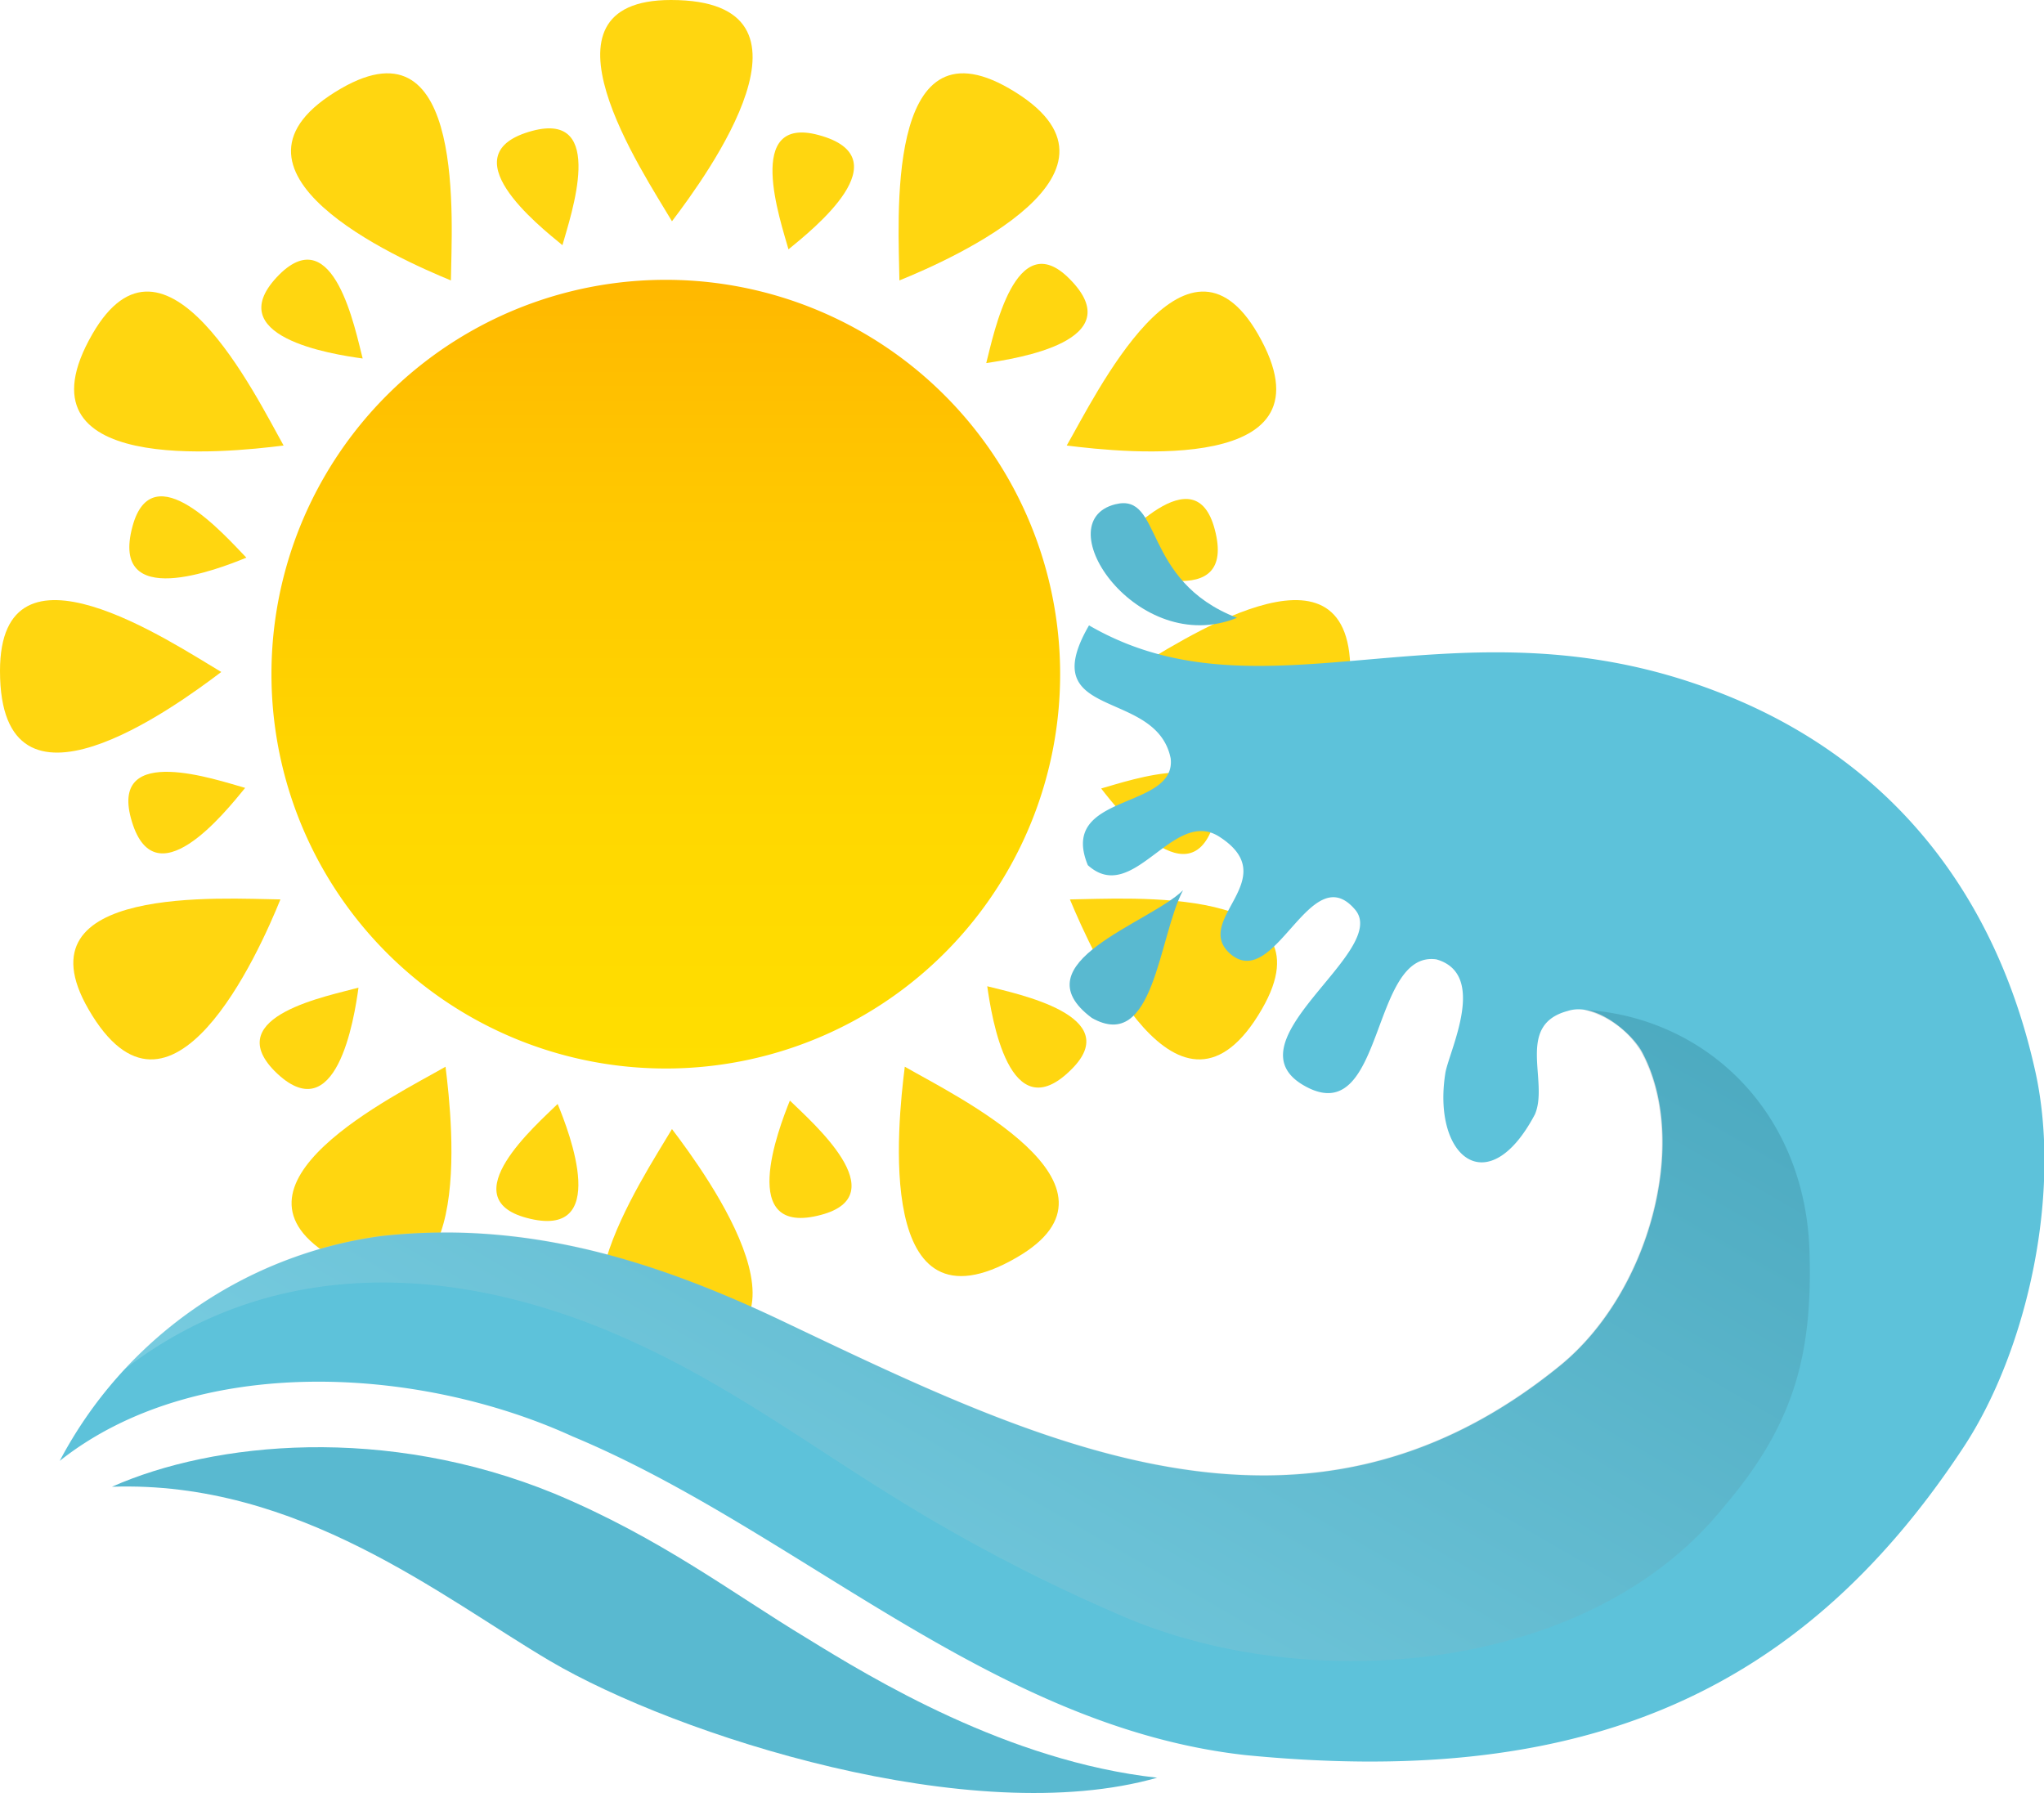 <svg xmlns="http://www.w3.org/2000/svg" xmlns:xlink="http://www.w3.org/1999/xlink" viewBox="0 0 102.63 90.03"><defs><style>.cls-1{mask:url(#mask);filter:url(#luminosity-noclip-2);}.cls-2,.cls-8{mix-blend-mode:multiply;}.cls-2{fill:url(#linear-gradient);}.cls-3{isolation:isolate;}.cls-4{fill:url(#linear-gradient-2);}.cls-5{fill:#ffd610;}.cls-6{fill:#5dc2da;}.cls-7{fill:#59b9d0;}.cls-8{opacity:0.17;fill:url(#linear-gradient-3);}.cls-9{opacity:0.54;}.cls-10{mask:url(#mask-2);}.cls-11{fill:url(#linear-gradient-4);}.cls-12{filter:url(#luminosity-noclip);}</style><filter id="luminosity-noclip" x="53.93" y="-8237.4" width="48.7" height="32766" filterUnits="userSpaceOnUse" color-interpolation-filters="sRGB"><feFlood flood-color="#fff" result="bg"/><feBlend in="SourceGraphic" in2="bg"/></filter><mask id="mask" x="53.93" y="-8237.4" width="48.7" height="32766" maskUnits="userSpaceOnUse"><g class="cls-12"/></mask><linearGradient id="linear-gradient" x1="306.76" y1="45.4" x2="355.46" y2="45.4" gradientTransform="matrix(-1, 0, 0, 1, 409.39, 0)" gradientUnits="userSpaceOnUse"><stop offset="0" stop-color="#fff"/><stop offset="0.26" stop-color="#c1c1c1"/><stop offset="0.86" stop-color="#262626"/><stop offset="1"/></linearGradient><linearGradient id="linear-gradient-2" x1="375.96" y1="53.64" x2="375.96" y2="14.05" gradientTransform="matrix(-1, 0, 0, 1, 409.39, 0)" gradientUnits="userSpaceOnUse"><stop offset="0" stop-color="#ffde00"/><stop offset="0.31" stop-color="#ffd800"/><stop offset="0.73" stop-color="#ffc700"/><stop offset="1" stop-color="#ffb800"/></linearGradient><linearGradient id="linear-gradient-3" x1="371.41" y1="87.17" x2="344.57" y2="40.68" gradientTransform="matrix(-1, 0, 0, 1, 409.39, 0)" gradientUnits="userSpaceOnUse"><stop offset="0" stop-color="#fff"/><stop offset="1" stop-color="#003845"/></linearGradient><filter id="luminosity-noclip-2" x="53.93" y="31.4" width="48.7" height="28" filterUnits="userSpaceOnUse" color-interpolation-filters="sRGB"><feFlood flood-color="#fff" result="bg"/><feBlend in="SourceGraphic" in2="bg"/></filter><mask id="mask-2" x="53.93" y="31.4" width="48.7" height="28" maskUnits="userSpaceOnUse"><g class="cls-1"><path class="cls-2" d="M53.94,33.69c9.16,8.29,24,2.11,34.94,7.12,5.63,2.58,9.37,6.09,11.4,10.81a32.29,32.29,0,0,1,2.32,7.78,20.7,20.7,0,0,0-.47-5.85c-1.9-8.32-6.89-15.4-16-18.85-13.08-5-22.59,1.84-31.45-3.3A3.79,3.79,0,0,0,53.94,33.69Z"/></g></mask><linearGradient id="linear-gradient-4" x1="306.76" y1="45.4" x2="355.46" y2="45.4" gradientTransform="matrix(-1, 0, 0, 1, 409.39, 0)" gradientUnits="userSpaceOnUse"><stop offset="0" stop-color="#fff"/><stop offset="1" stop-color="#f2f2f2"/></linearGradient></defs><title>sunandwaves</title><g class="cls-3"><g id="Ebene_1" data-name="Ebene 1"><path class="cls-4" d="M13.63,33.85a19.8,19.8,0,1,0,19.79-19.8A19.79,19.79,0,0,0,13.63,33.85Z"/><path class="cls-5" d="M33.74,11.11C35.49,8.8,41.93,0,33.69,0,26.44,0,32.29,8.65,33.74,11.11Z"/><path class="cls-5" d="M33.74,56.69C35.49,59,41.93,67.8,33.69,67.8,26.44,67.8,32.29,59.15,33.74,56.69Z"/><path class="cls-5" d="M39.59,12.52c1.22-1,5.76-4.6,1.51-5.74C37.36,5.77,39.18,11.05,39.59,12.52Z"/><path class="cls-5" d="M28,55.43c.59,1.43,2.69,6.86-1.56,5.72C22.7,60.15,26.92,56.49,28,55.43Z"/><path class="cls-5" d="M45.16,14.08C47.83,13,57.8,8.56,50.67,4.44,44.39.81,45.13,11.23,45.16,14.08Z"/><path class="cls-5" d="M22.37,53.56c.36,2.88,1.53,13.71-5.6,9.6C10.48,59.53,19.88,55,22.37,53.56Z"/><path class="cls-5" d="M49.52,18.23C51.05,18,56.81,17.12,53.7,14,51,11.27,49.9,16.75,49.52,18.23Z"/><path class="cls-5" d="M18,49.59c-.21,1.54-1.11,7.29-4.22,4.18C11.07,51,16.55,50,18,49.59Z"/><path class="cls-5" d="M53.56,22.37c2.87.36,13.71,1.53,9.6-5.6C59.53,10.48,55,19.88,53.56,22.37Z"/><path class="cls-5" d="M14.08,45.16C13,47.83,8.55,57.8,4.44,50.67.81,44.39,11.23,45.13,14.08,45.16Z"/><path class="cls-5" d="M55.26,28.14c1.44.58,6.87,2.68,5.73-1.57C60,22.83,56.33,27.05,55.26,28.14Z"/><path class="cls-5" d="M12.31,39.56c-1,1.22-4.6,5.76-5.74,1.51C5.57,37.32,10.84,39.15,12.31,39.56Z"/><path class="cls-5" d="M56.69,33.74C59,35.49,67.8,41.93,67.8,33.69,67.8,26.43,59.15,32.29,56.69,33.74Z"/><path class="cls-5" d="M11.11,33.74C8.8,35.49,0,41.93,0,33.69,0,26.43,8.65,32.29,11.11,33.74Z"/><path class="cls-5" d="M55.29,39.59c.94,1.22,4.59,5.76,5.73,1.51C62,37.36,56.75,39.18,55.29,39.59Z"/><path class="cls-5" d="M12.37,28c-1.43.59-6.86,2.69-5.72-1.56C7.65,22.7,11.31,26.91,12.37,28Z"/><path class="cls-5" d="M53.72,45.16c1.12,2.67,5.52,12.64,9.64,5.51C67,44.38,56.57,45.13,53.72,45.16Z"/><path class="cls-5" d="M14.24,22.37c-2.88.36-13.71,1.53-9.6-5.6C8.27,10.48,12.84,19.88,14.24,22.37Z"/><path class="cls-5" d="M49.57,49.52c.22,1.54,1.11,7.29,4.22,4.18C56.53,51,51.05,49.9,49.57,49.52Z"/><path class="cls-5" d="M18.21,18c-1.54-.21-7.29-1.1-4.18-4.22C16.77,11.07,17.83,16.55,18.21,18Z"/><path class="cls-5" d="M45.43,53.56c-.36,2.87-1.53,13.71,5.6,9.59C57.32,59.53,47.92,55,45.43,53.56Z"/><path class="cls-5" d="M22.64,14.08C20,13,10,8.56,17.13,4.44,23.42.81,22.67,11.23,22.64,14.08Z"/><path class="cls-5" d="M39.66,55.26C39.08,56.7,37,62.13,41.22,61,45,60,40.75,56.33,39.66,55.26Z"/><path class="cls-5" d="M28.24,12.31c-1.22-1-5.76-4.6-1.51-5.74C30.48,5.57,28.65,10.84,28.24,12.31Z"/><path class="cls-6" d="M3,73.35c6.83-5.41,18-4.77,25.74-1.23,11.31,4.71,21,14.56,33.76,16C78.8,89.73,90.12,85.55,98.6,72.65c3.19-4.85,5-12.9,3.54-19.09-1.9-8.32-6.9-15.4-16-18.86-13.08-5-22.6,1.84-31.46-3.3-2.8,4.83,3.38,3.11,4.1,6.68.3,2.62-5.67,1.69-4.16,5.36,2.29,2.07,4.28-2.92,6.6-1.43,3.3,2.12-1.4,4.17.56,5.89,2.25,1.9,4-4.84,6.24-2.25,1.89,2.12-6.81,6.83-2.27,9,3.76,1.76,3.1-6.94,6.37-6.48,2.56.73.7,4.47.46,5.66-.7,4.24,2.13,6.59,4.49,2.12.71-1.66-1-4.49,1.65-5.19,1.42-.47,3.29,1.17,3.76,2.12,2.36,4.48.36,12-4.12,15.67-12.92,10.54-26.27,3.87-39.12-2.24-7.07-3.36-13.32-5-20.15-4.24A21.5,21.5,0,0,0,3,73.35Z"/><path class="cls-7" d="M5.62,74.65c9.37-.32,16.57,5.55,22,8.75,6.36,3.74,21.2,8.51,30.48,5.86-7.51-.83-14.33-5-17.58-7C36.77,80,33.2,77.24,27.85,75,19.36,71.52,10.75,72.38,5.62,74.65Z"/><path class="cls-7" d="M56,25.32c2.4-.6,1.29,3.84,6.11,5.7C57.14,33.05,52.47,26.21,56,25.32Z"/><path class="cls-7" d="M54.82,51.11c3.14,1.78,3.34-4.06,4.58-6.41C57.73,46.35,51.11,48.34,54.82,51.11Z"/><path class="cls-8" d="M6.18,68.81c8.12-6.3,18-5.08,26.16-1.18,4.36,2.05,8.3,4.89,12,7.2a85.55,85.55,0,0,0,12.1,6.35c9.36,4,23.37,2.84,30.08-5.48C90,71.64,91,68.18,90.86,63c-.14-7.14-5.2-11.95-11.35-12.3a4.61,4.61,0,0,1,2.93,2.18c2.37,4.48.37,12-4.12,15.67C65.4,79.06,52.06,72.38,39.21,66.29c-7.08-3.37-13.33-5-20.16-4.26A21.83,21.83,0,0,0,6.18,68.81Z"/><g class="cls-9"><g class="cls-10"><path class="cls-11" d="M53.94,33.69c9.16,8.29,24,2.11,34.94,7.12,5.63,2.58,9.37,6.09,11.4,10.81a32.29,32.29,0,0,1,2.32,7.78,20.7,20.7,0,0,0-.47-5.85c-1.9-8.32-6.89-15.4-16-18.85-13.08-5-22.59,1.84-31.45-3.3A3.79,3.79,0,0,0,53.94,33.69Z"/></g></g></g></g></svg>